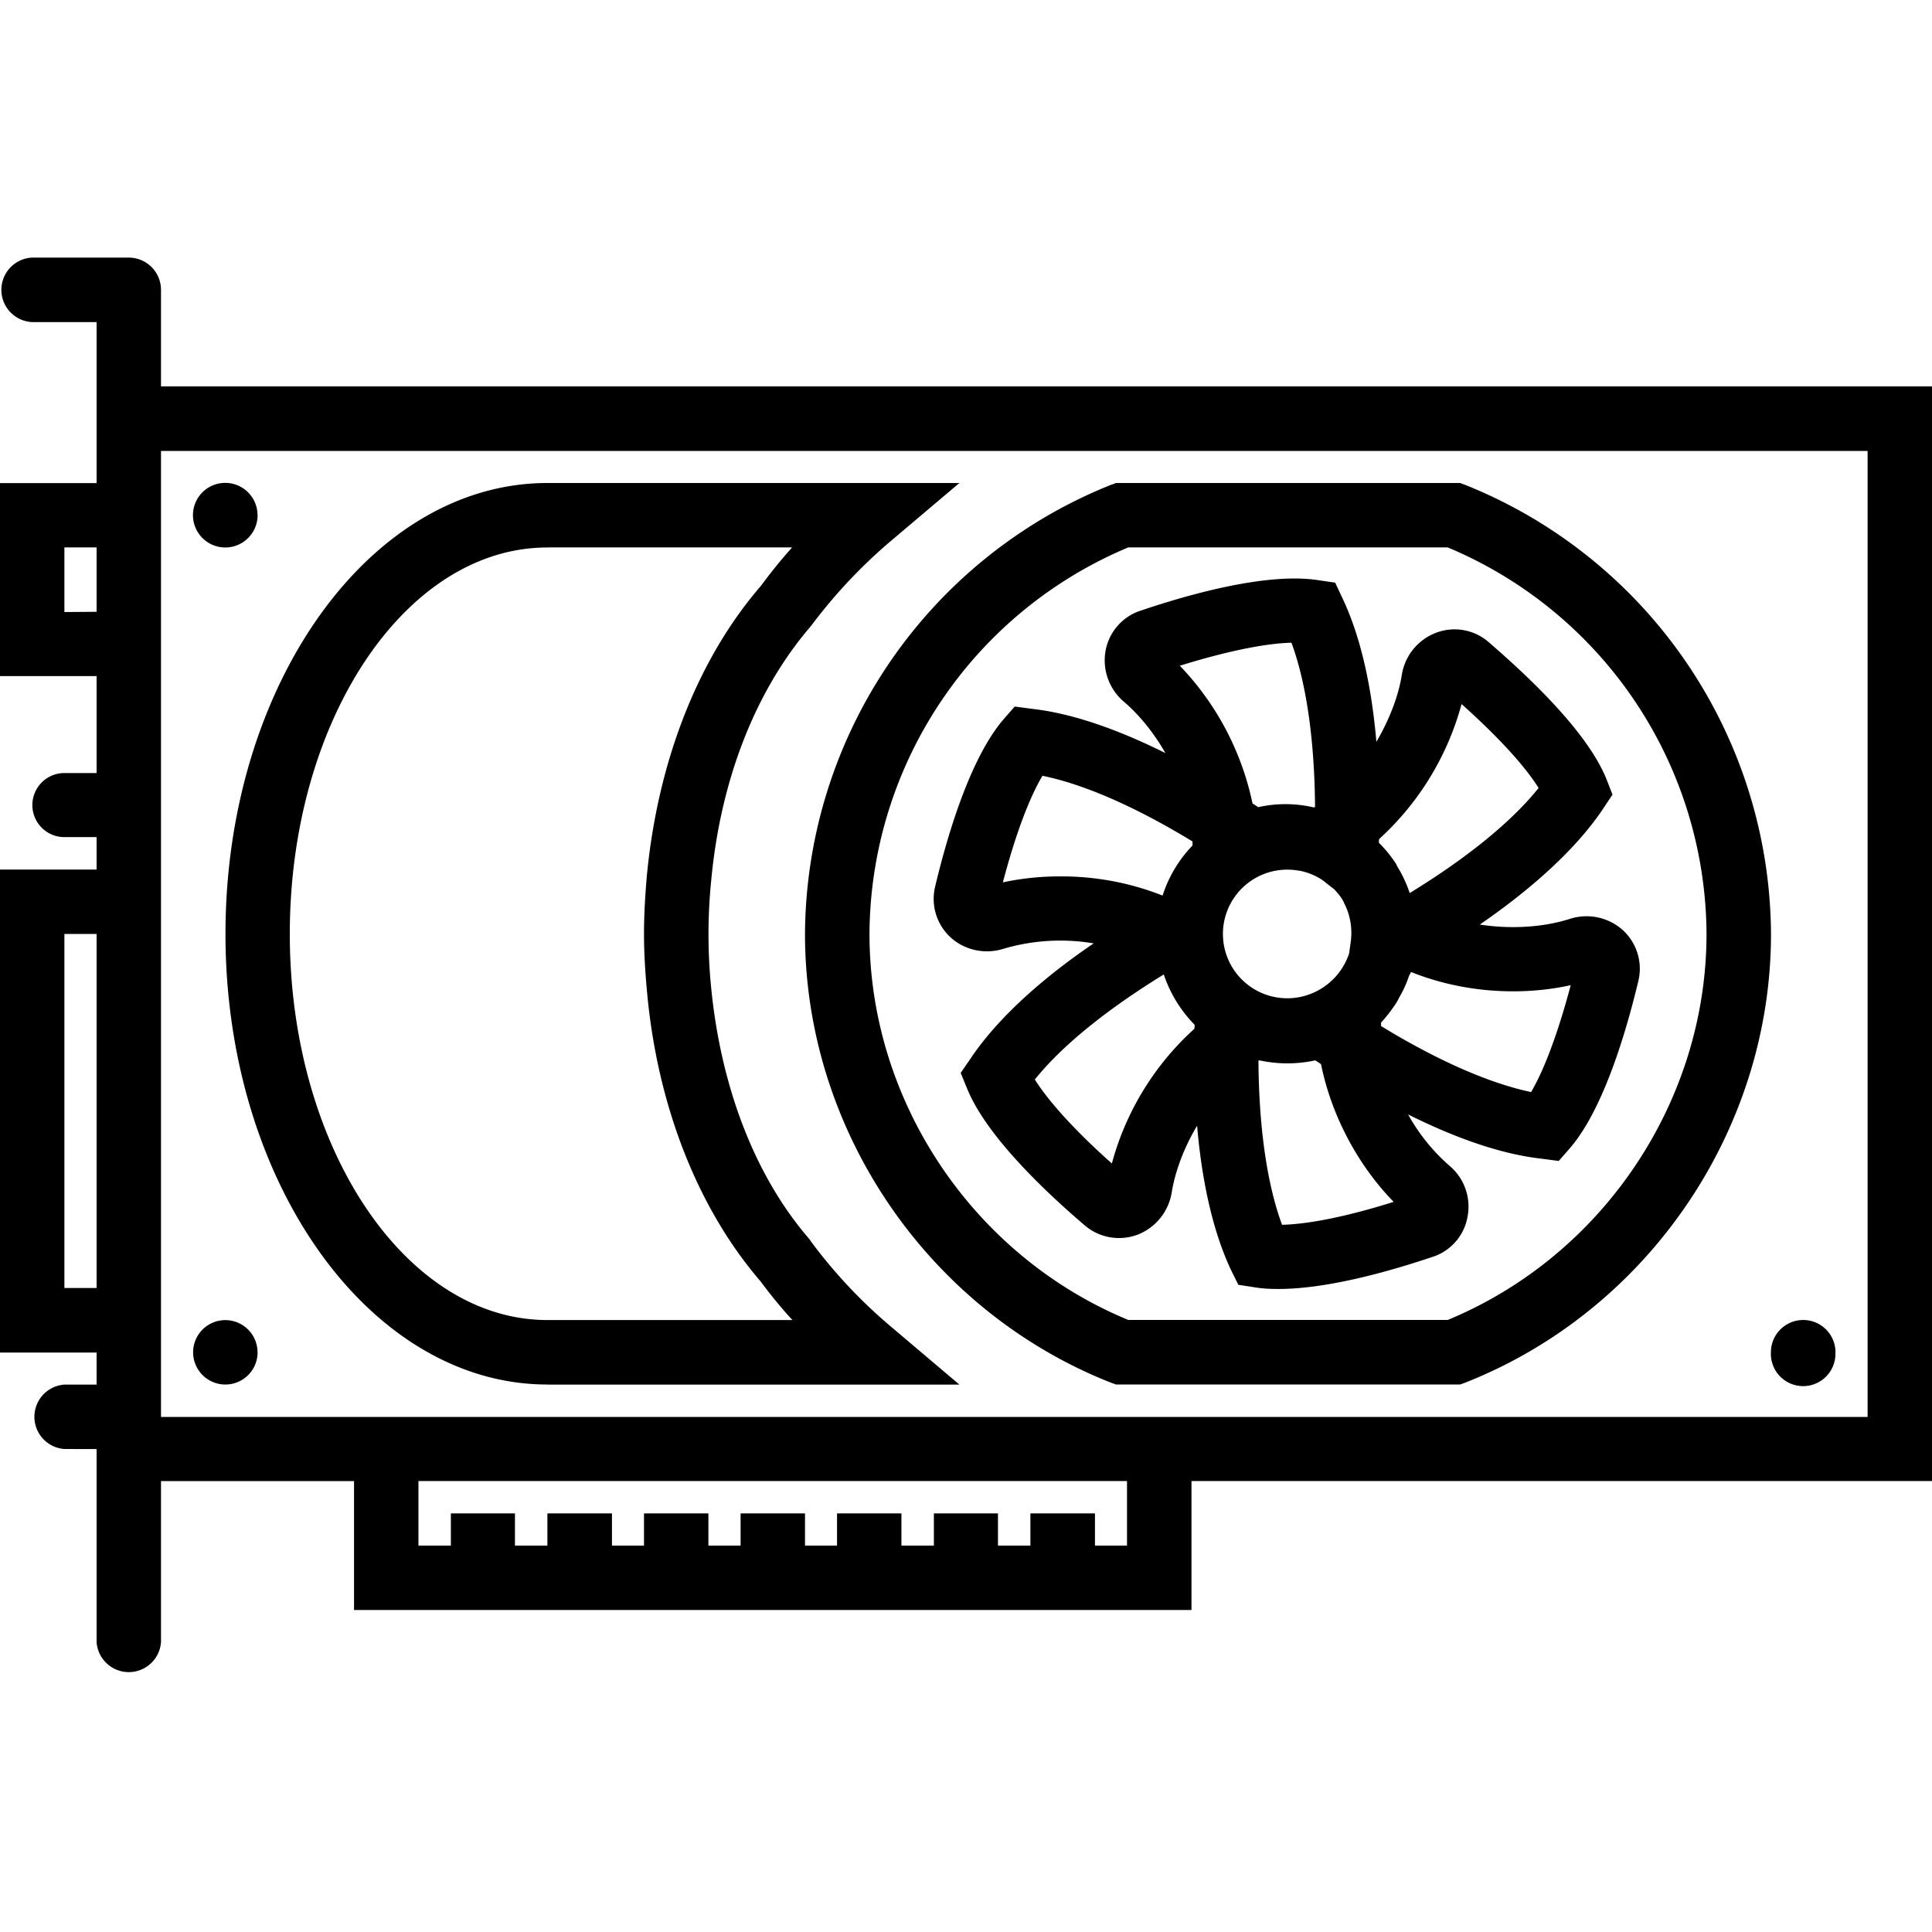<svg xmlns="http://www.w3.org/2000/svg" width="32" height="32" viewBox="0 0 24 24">
    <path d="M3.2 6.398a.401.401 0 1 1-.803.003.401.401 0 0 1 .802-.003zm0 0M3.2 16.8a.4.4 0 1 1-.801-.003.4.4 0 0 1 .8.004zm0 0M22.8 6.398a.401.401 0 1 1 0 0zm0 0M22.8 16.8a.401.401 0 1 1-.801-.004.401.401 0 0 1 .802.005zm0 0"/>
    <path d="M24 4.8H2V3.603a.401.401 0 0 0-.398-.403H.398a.401.401 0 0 0 0 .801H1.2v2H0v2.398h1.2v1.204H.8a.398.398 0 1 0 0 .796h.4v.403H0v6h1.2v.398H.8a.401.401 0 0 0 0 .8l.4.001v2.398a.401.401 0 0 0 .8 0v-2h2.398V20h10.403v-1.602H24zM.8 7.603V6.8h.4v.8zM.8 16v-4.398h.4V16zM14 19.2h-.398v-.4H12.8v.4h-.403v-.4h-.796v.4h-.403v-.4h-.8v.4H10v-.4h-.8v.4h-.4v-.4H8v.4h-.398v-.4H6.8v.4h-.403v-.4h-.796v.4h-.403v-.802H14zm9.2-1.598H2v-12h21.2zm0 0"/>
    <path d="M6.8 17.2h5.118l-.836-.708a6.278 6.278 0 0 1-1.008-1.07l-.015-.024c-.672-.773-1.106-1.882-1.227-3.152a6.661 6.661 0 0 1 .004-1.32c.117-1.242.55-2.352 1.238-3.149a6.435 6.435 0 0 1 1.008-1.07L11.918 6H6.801c-2.207 0-4 2.512-4 5.602 0 3.085 1.793 5.597 4 5.597zm0-10.4h3.04a6.437 6.437 0 0 0-.387.477c-.777.899-1.281 2.168-1.418 3.606-.023.27-.035.496-.035.719 0 .218.012.445.04.746.132 1.402.632 2.668 1.405 3.566.125.168.258.332.399.484H6.8c-1.766 0-3.2-2.152-3.2-4.796 0-2.649 1.434-4.801 3.2-4.801zm0 0"/>
    <path d="M10 11.602c0 2.433 1.523 4.671 3.79 5.57l.073.027h4.274l.074-.027c2.266-.899 3.789-3.137 3.789-5.57a6.046 6.046 0 0 0-3.79-5.575L18.138 6h-4.274l-.074.027A6.046 6.046 0 0 0 10 11.602zM14.016 6.8h3.968a5.236 5.236 0 0 1 3.215 4.8c0 2.083-1.289 4-3.215 4.797h-3.968c-1.926-.796-3.215-2.714-3.215-4.796A5.236 5.236 0 0 1 14.016 6.8zm0 0"/>
    <path d="M11.809 11.645c.175.16.43.214.66.14a2.5 2.5 0 0 1 1.117-.066c-.535.363-1.152.867-1.531 1.433l-.121.176.082.2c.234.57.925 1.238 1.46 1.695a.656.656 0 0 0 .649.117.678.678 0 0 0 .43-.524c.039-.242.14-.539.316-.832.05.59.168 1.25.418 1.786l.094.19.207.032c.094.016.191.02.293.02.59 0 1.344-.207 1.914-.399a.64.64 0 0 0 .433-.496.663.663 0 0 0-.226-.637 2.368 2.368 0 0 1-.512-.636c.508.254 1.102.488 1.66.55l.211.028.14-.16c.403-.469.684-1.387.849-2.075a.65.65 0 0 0-.192-.632.676.676 0 0 0-.66-.14c-.29.093-.691.136-1.117.07.535-.368 1.152-.872 1.531-1.438l.117-.176-.078-.2c-.234-.57-.926-1.233-1.46-1.694a.645.645 0 0 0-.65-.118.672.672 0 0 0-.429.524c-.039.246-.144.539-.316.832-.051-.59-.168-1.25-.422-1.785l-.09-.192-.211-.031c-.61-.094-1.535.152-2.207.379a.646.646 0 0 0-.434.496.674.674 0 0 0 .23.637c.173.148.36.367.513.636-.508-.253-1.102-.488-1.66-.55l-.212-.028-.14.16c-.402.47-.684 1.387-.848 2.075a.65.65 0 0 0 .192.633zm4.886-.43c.075.14.106.308.086.473l-.02.144c-.003.012-.003.02-.007.027a.812.812 0 0 1-.488.493l-.032.011a.799.799 0 1 1-.117-1.55c.031.003.063.011.094.019.02.008.043.012.059.02.07.027.14.062.199.113l.105.082c.047.05.09.101.121.164v.004zm-2.883 3.238c-.44-.39-.78-.762-.957-1.043.434-.539 1.13-1.015 1.602-1.305.078.235.211.45.383.625 0 .016 0 .032-.004.051a3.475 3.475 0 0 0-1.024 1.672zm3.5.477c-.57.18-1.054.277-1.386.285-.239-.649-.29-1.48-.293-2.04l.012-.003c.23.05.464.05.695 0 .02.015.047.031.07.047.149.73.527 1.328.902 1.71zm2.2-2.692c-.153.578-.325 1.043-.492 1.328-.665-.14-1.391-.53-1.864-.82v-.043a1.85 1.85 0 0 0 .2-.262c.011-.02.019-.039.03-.058.048-.082.087-.168.118-.262.008-.016.02-.031.023-.047.711.285 1.446.285 1.985.164zm-1.356-3.492c.442.395.782.762.957 1.043-.433.54-1.129 1.016-1.601 1.305a1.572 1.572 0 0 0-.153-.328c-.004-.008-.011-.02-.015-.032a1.56 1.56 0 0 0-.215-.265c0-.016 0-.031.004-.047a3.503 3.503 0 0 0 1.023-1.676zm-3.5-.476c.567-.176 1.055-.278 1.387-.286.238.649.289 1.485.293 2.04-.004 0-.008.003-.012.007a1.547 1.547 0 0 0-.695-.004c-.02-.015-.047-.03-.07-.047a3.505 3.505 0 0 0-.903-1.71zM12.95 9.637c.664.136 1.39.527 1.864.816v.05a1.6 1.6 0 0 0-.372.622 3.415 3.415 0 0 0-1.265-.238 3.36 3.36 0 0 0-.719.074c.152-.578.324-1.043.492-1.324zm0 0"/>
</svg>
